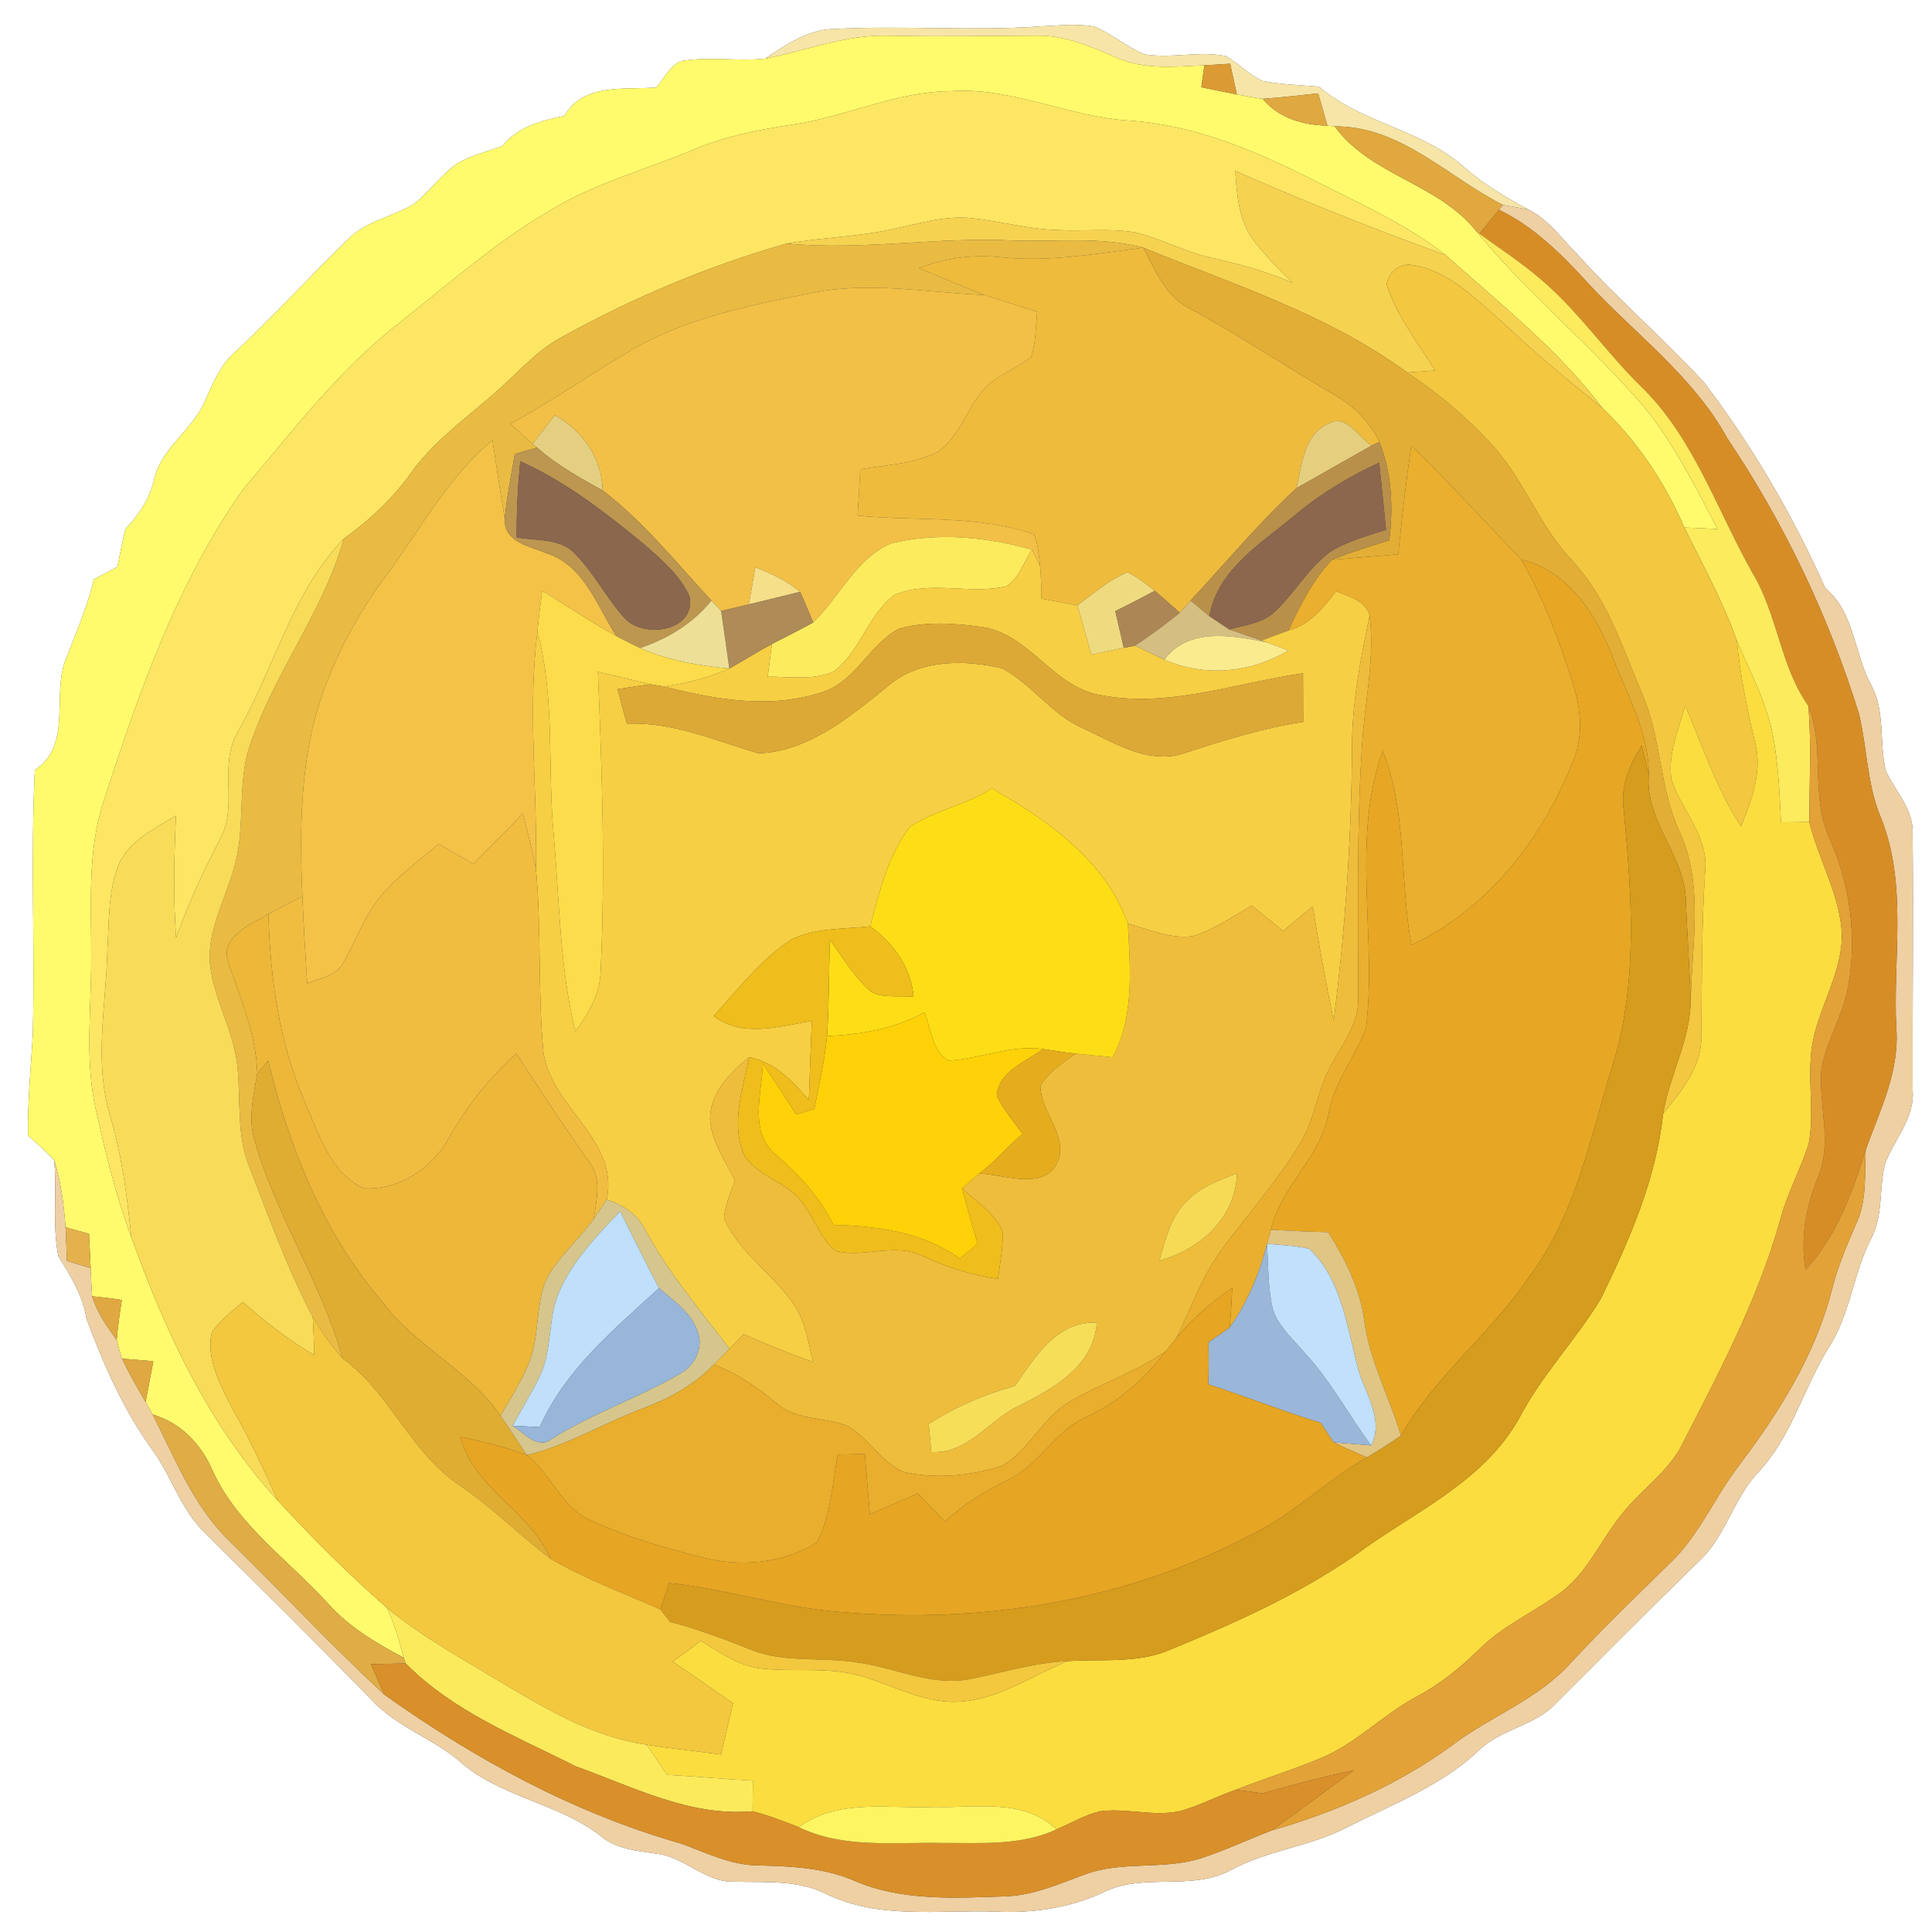 <?xml version="1.0" encoding="UTF-8" ?>
<!DOCTYPE svg PUBLIC "-//W3C//DTD SVG 1.1//EN" "http://www.w3.org/Graphics/SVG/1.1/DTD/svg11.dtd">
<svg width="250pt" height="250pt" viewBox="0 0 250 250" version="1.1" xmlns="http://www.w3.org/2000/svg">
<rect x="0" y="0" width="250" height="250" fill="#333333" stroke="none"/>
<g id="#ffffffff">
<path fill="#ffffff" opacity="1.00" d=" M 0.00 0.00 L 250.00 0.00 L 250.00 250.00 L 0.00 250.00 L 0.00 0.00 M 134.70 3.41 C 125.79 4.05 116.85 3.27 107.94 3.75 C 104.54 3.79 101.70 5.80 98.97 7.60 C 95.37 7.96 91.72 7.28 88.14 7.91 C 86.64 8.53 85.94 10.16 84.93 11.32 C 80.73 11.66 75.50 10.70 73.02 15.01 C 70.03 15.58 67.00 16.44 65.00 18.90 C 63.03 19.62 60.94 20.10 59.13 21.18 C 57.05 22.66 55.57 24.82 53.57 26.39 C 50.79 28.08 47.33 28.58 45.00 31.01 C 40.10 35.76 35.49 40.82 30.50 45.49 C 28.60 47.13 27.60 49.44 26.62 51.68 C 25.05 55.60 20.84 57.86 19.93 62.13 C 19.33 64.56 17.98 66.67 16.22 68.44 C 15.85 70.07 15.52 71.71 15.19 73.35 C 14.18 73.89 13.17 74.43 12.15 74.97 C 11.32 78.51 9.85 81.83 8.55 85.21 C 6.62 89.95 9.47 96.32 4.51 99.65 C 3.95 111.09 4.54 122.55 4.24 134.00 C 3.99 138.31 3.56 142.61 3.62 146.93 C 4.78 147.97 5.98 148.98 7.02 150.15 C 7.38 154.27 6.75 158.48 7.55 162.54 C 9.11 165.06 10.71 167.59 11.17 170.59 C 13.44 176.67 16.10 182.72 19.98 187.98 C 22.32 191.38 23.53 195.52 26.59 198.42 C 33.78 205.55 40.99 212.67 48.06 219.93 C 51.19 223.34 55.70 224.82 59.24 227.70 C 64.46 232.52 72.01 233.21 77.61 237.48 C 79.66 239.28 82.40 239.48 84.97 239.87 C 88.62 240.27 91.28 243.64 95.06 243.49 C 99.04 243.60 103.21 243.22 106.89 245.07 C 113.78 248.43 121.61 247.09 129.00 247.37 C 133.74 247.58 138.50 246.87 142.81 244.84 C 147.97 242.30 154.08 244.72 159.17 242.04 C 163.96 239.40 169.57 238.96 174.39 236.41 C 180.25 233.44 186.58 231.05 191.41 226.45 C 194.27 223.70 198.62 223.33 201.35 220.40 C 207.54 214.24 213.66 208.02 219.93 201.94 C 223.31 198.74 224.31 193.93 227.47 190.55 C 231.78 186.01 233.33 179.76 236.54 174.52 C 239.41 170.18 239.77 164.83 242.13 160.26 C 243.69 157.28 243.14 153.83 243.90 150.66 C 245.07 147.44 247.80 144.70 247.50 141.05 C 247.46 130.03 247.61 119.00 247.49 107.98 C 247.69 104.80 245.28 102.47 244.03 99.78 C 243.13 96.14 243.99 92.14 242.16 88.71 C 239.89 84.60 240.01 79.27 236.19 76.10 C 231.99 66.69 226.77 57.74 220.54 49.54 C 215.27 43.79 209.31 38.71 204.09 32.90 C 202.09 30.91 200.39 28.42 197.82 27.14 C 194.85 25.55 191.94 23.83 189.41 21.59 C 183.98 16.75 176.19 15.95 170.68 11.22 C 168.24 11.00 165.78 10.96 163.38 10.48 C 161.62 9.70 160.30 8.23 158.65 7.27 C 155.17 6.54 151.58 7.62 148.09 7.03 C 145.82 6.10 143.95 4.44 141.70 3.47 C 139.40 2.99 137.03 3.32 134.70 3.41 Z" />
</g>
<g id="#f6e5a7ff">
<path fill="#f6e5a7" opacity="1.00" d=" M 134.70 3.41 C 137.03 3.32 139.40 2.99 141.70 3.47 C 143.95 4.44 145.82 6.10 148.09 7.03 C 151.58 7.62 155.17 6.54 158.65 7.27 C 160.30 8.23 161.62 9.70 163.38 10.48 C 165.78 10.96 168.24 11.00 170.68 11.22 C 176.19 15.95 183.98 16.75 189.41 21.59 C 191.94 23.83 194.85 25.55 197.82 27.14 C 196.71 26.92 195.61 26.72 194.50 26.53 C 187.36 22.93 181.25 16.30 172.70 16.35 L 171.77 16.26 C 171.37 14.86 170.97 13.47 170.57 12.08 C 168.17 12.34 165.78 12.62 163.38 12.79 C 162.26 12.64 161.15 12.44 160.05 12.22 C 159.76 10.90 159.47 9.58 159.18 8.25 C 158.07 8.32 156.95 8.38 155.85 8.45 C 152.03 8.63 148.00 9.06 144.41 7.43 C 141.10 6.02 137.71 4.51 134.03 4.62 C 127.68 4.64 121.34 4.76 115.00 4.63 C 109.47 4.42 104.31 6.59 98.97 7.60 C 101.70 5.80 104.54 3.79 107.94 3.75 C 116.85 3.27 125.79 4.05 134.70 3.41 Z" />
</g>
<g id="#fffb6cff">
<path fill="#fffb6c" opacity="1.00" d=" M 98.97 7.60 C 104.31 6.59 109.47 4.42 115.00 4.63 C 121.34 4.76 127.68 4.64 134.03 4.62 C 137.71 4.51 141.10 6.02 144.41 7.43 C 148.00 9.06 152.03 8.63 155.85 8.45 C 155.71 9.40 155.58 10.34 155.45 11.29 C 156.98 11.60 158.51 11.92 160.05 12.22 C 161.15 12.44 162.26 12.64 163.38 12.79 C 165.48 15.30 168.60 16.19 171.77 16.26 L 172.70 16.35 C 177.35 22.70 185.99 23.72 190.91 29.77 C 197.81 38.26 206.50 45.08 213.45 53.53 C 216.95 58.14 219.58 63.32 222.24 68.45 C 220.81 68.38 219.38 68.32 217.96 68.26 C 215.44 62.45 211.91 57.14 207.33 52.77 C 201.60 45.21 194.09 39.29 187.07 33.01 C 181.79 28.87 175.60 26.18 169.67 23.15 C 162.24 19.43 154.41 16.12 146.02 15.60 C 138.20 15.09 130.91 11.24 122.98 11.80 C 115.88 11.85 109.40 15.14 102.46 16.14 C 98.12 16.79 93.77 17.65 89.71 19.38 C 83.95 21.78 77.88 23.46 72.41 26.52 C 64.89 30.68 58.45 36.42 51.74 41.72 C 43.86 47.81 37.83 55.83 31.42 63.36 C 22.92 75.43 17.99 89.55 13.47 103.49 C 11.25 110.10 11.84 117.14 11.80 123.99 C 11.83 130.55 10.94 137.20 12.42 143.67 C 13.66 149.20 14.99 154.73 16.98 160.04 C 21.36 172.34 27.04 184.45 35.93 194.16 C 40.40 199.02 45.09 203.69 50.05 208.04 C 51.04 210.10 51.67 212.31 52.25 214.51 C 48.69 212.64 45.18 210.55 42.47 207.53 C 37.39 201.90 30.78 197.43 27.53 190.35 C 26.06 186.91 23.43 184.10 19.75 183.04 C 19.52 182.64 19.07 181.83 18.84 181.43 C 19.17 179.66 19.50 177.90 19.84 176.14 C 18.49 176.03 17.14 175.92 15.79 175.81 C 15.53 175.01 15.30 174.21 15.10 173.40 C 15.25 171.66 15.49 169.93 15.77 168.22 C 14.49 168.01 13.21 167.86 11.92 167.74 C 11.84 166.52 11.77 165.31 11.73 164.10 C 11.67 162.62 11.60 161.14 11.52 159.66 C 10.51 159.37 9.50 159.08 8.48 158.80 C 8.27 155.88 7.89 152.95 7.02 150.15 C 5.98 148.98 4.78 147.97 3.62 146.93 C 3.56 142.61 3.99 138.31 4.24 134.00 C 4.54 122.55 3.95 111.09 4.51 99.65 C 9.47 96.32 6.62 89.95 8.55 85.21 C 9.85 81.83 11.32 78.51 12.15 74.97 C 13.17 74.43 14.18 73.89 15.19 73.35 C 15.52 71.71 15.85 70.07 16.22 68.44 C 17.98 66.67 19.33 64.56 19.93 62.13 C 20.84 57.86 25.05 55.60 26.62 51.68 C 27.60 49.44 28.60 47.13 30.50 45.49 C 35.49 40.82 40.10 35.76 45.00 31.01 C 47.33 28.58 50.79 28.08 53.57 26.39 C 55.57 24.82 57.05 22.66 59.13 21.18 C 60.94 20.10 63.03 19.62 65.00 18.90 C 67.00 16.44 70.03 15.58 73.02 15.01 C 75.50 10.70 80.73 11.66 84.93 11.32 C 85.94 10.16 86.64 8.53 88.14 7.91 C 91.72 7.28 95.37 7.96 98.97 7.60 Z" />
</g>
<g id="#db9a33ff">
<path fill="#db9a33" opacity="1.00" d=" M 155.85 8.45 C 156.95 8.38 158.07 8.32 159.18 8.25 C 159.47 9.58 159.76 10.90 160.05 12.22 C 158.51 11.92 156.98 11.60 155.45 11.29 C 155.58 10.34 155.71 9.40 155.85 8.45 Z" />
</g>
<g id="#fde663ff">
<path fill="#fde663" opacity="1.00" d=" M 102.46 16.14 C 109.40 15.14 115.88 11.85 122.98 11.80 C 130.91 11.24 138.20 15.09 146.02 15.60 C 154.41 16.12 162.24 19.43 169.67 23.15 C 175.60 26.18 181.79 28.87 187.07 33.01 C 177.89 29.67 168.79 26.07 159.85 22.12 C 160.03 25.14 160.29 28.37 162.09 30.93 C 163.65 32.96 165.41 34.83 167.26 36.60 C 163.88 35.11 160.32 34.16 156.74 33.35 C 153.36 32.61 150.29 30.91 146.94 30.08 C 143.64 29.51 140.27 29.95 136.94 29.77 C 133.17 29.69 129.53 28.64 125.80 28.24 C 122.14 27.83 118.61 29.05 115.07 29.74 C 110.70 30.68 106.20 30.74 101.80 31.52 C 91.38 34.49 81.33 38.75 71.89 44.08 C 69.70 45.43 67.88 47.27 66.02 49.02 C 61.81 53.13 56.68 56.32 53.21 61.16 C 50.84 64.52 47.81 67.31 44.49 69.71 C 37.77 76.64 35.49 86.52 30.75 94.74 C 28.24 99.00 30.87 104.28 28.48 108.57 C 26.32 112.71 24.35 116.94 22.79 121.35 C 22.40 116.08 22.53 110.81 22.77 105.54 C 19.94 107.28 16.50 108.86 15.24 112.19 C 13.97 115.65 14.12 119.40 13.89 123.03 C 13.74 130.02 12.17 137.17 14.16 144.05 C 15.72 149.26 16.45 154.64 16.98 160.04 C 14.99 154.73 13.66 149.20 12.42 143.67 C 10.94 137.20 11.83 130.55 11.80 123.99 C 11.84 117.14 11.25 110.10 13.47 103.49 C 17.99 89.55 22.92 75.43 31.42 63.36 C 37.83 55.83 43.86 47.81 51.74 41.72 C 58.45 36.42 64.89 30.68 72.41 26.52 C 77.88 23.46 83.95 21.78 89.71 19.38 C 93.77 17.65 98.12 16.79 102.46 16.14 Z" />
</g>
<g id="#dfa841ff">
<path fill="#dfa841" opacity="1.00" d=" M 163.38 12.79 C 165.78 12.62 168.17 12.34 170.57 12.08 C 170.97 13.47 171.37 14.86 171.77 16.26 C 168.60 16.19 165.48 15.30 163.38 12.79 Z" />
</g>
<g id="#e0a83fff">
<path fill="#e0a83f" opacity="1.00" d=" M 172.70 16.35 C 181.25 16.30 187.36 22.93 194.50 26.53 L 193.96 27.14 C 193.11 28.16 192.27 29.20 191.45 30.25 L 190.91 29.77 C 185.99 23.72 177.35 22.70 172.70 16.35 Z" />
</g>
<g id="#f6d251ff">
<path fill="#f6d251" opacity="1.00" d=" M 159.85 22.12 C 168.79 26.07 177.89 29.67 187.07 33.01 C 194.09 39.29 201.60 45.21 207.33 52.77 C 202.87 49.21 198.50 45.55 194.35 41.63 C 190.92 38.68 187.49 35.02 182.81 34.31 C 181.19 33.96 179.60 35.24 179.44 36.85 C 180.75 40.93 183.48 44.34 185.70 47.95 C 184.49 48.03 183.29 48.11 182.09 48.20 C 171.83 40.68 159.59 36.81 147.94 32.05 C 142.41 30.57 136.64 31.33 130.99 31.12 C 121.24 30.63 111.54 32.45 101.80 31.52 C 106.20 30.74 110.70 30.68 115.07 29.74 C 118.61 29.05 122.14 27.83 125.80 28.24 C 129.53 28.64 133.17 29.69 136.94 29.77 C 140.27 29.95 143.64 29.51 146.94 30.08 C 150.29 30.91 153.36 32.61 156.74 33.35 C 160.32 34.16 163.88 35.11 167.26 36.60 C 165.41 34.83 163.65 32.96 162.09 30.93 C 160.29 28.37 160.03 25.14 159.85 22.12 Z" />
</g>
<g id="#efd0a3ff">
<path fill="#efd0a3" opacity="1.00" d=" M 194.50 26.53 C 195.61 26.72 196.71 26.92 197.82 27.14 C 200.39 28.42 202.09 30.91 204.09 32.90 C 209.31 38.71 215.27 43.79 220.54 49.54 C 226.77 57.74 231.99 66.69 236.19 76.10 C 240.01 79.27 239.89 84.60 242.16 88.71 C 243.99 92.14 243.13 96.14 244.03 99.78 C 245.28 102.47 247.69 104.80 247.49 107.98 C 247.61 119.00 247.46 130.03 247.50 141.05 C 247.80 144.70 245.07 147.44 243.90 150.66 C 243.14 153.83 243.69 157.28 242.13 160.26 C 239.77 164.83 239.41 170.18 236.54 174.52 C 233.33 179.76 231.78 186.01 227.47 190.55 C 224.31 193.93 223.31 198.74 219.93 201.94 C 213.66 208.02 207.54 214.24 201.35 220.40 C 198.62 223.33 194.27 223.70 191.41 226.45 C 186.58 231.05 180.25 233.44 174.39 236.41 C 169.57 238.96 163.96 239.40 159.17 242.04 C 154.08 244.72 147.97 242.30 142.81 244.84 C 138.50 246.87 133.74 247.58 129.00 247.37 C 121.61 247.09 113.78 248.43 106.89 245.07 C 103.21 243.22 99.04 243.60 95.06 243.49 C 91.28 243.64 88.62 240.27 84.97 239.87 C 82.40 239.48 79.66 239.28 77.61 237.48 C 72.01 233.21 64.46 232.52 59.24 227.70 C 55.70 224.82 51.19 223.34 48.06 219.93 C 40.99 212.67 33.78 205.55 26.59 198.42 C 23.53 195.52 22.32 191.38 19.98 187.98 C 16.10 182.72 13.44 176.67 11.17 170.59 C 10.71 167.59 9.11 165.06 7.55 162.54 C 6.75 158.48 7.38 154.27 7.02 150.15 C 7.89 152.95 8.27 155.88 8.48 158.80 C 8.57 160.25 8.61 161.70 8.66 163.16 C 9.68 163.47 10.70 163.78 11.73 164.10 C 11.77 165.31 11.84 166.52 11.92 167.74 C 12.55 169.83 13.83 171.64 15.10 173.40 C 15.30 174.21 15.53 175.01 15.79 175.81 C 16.70 177.74 17.77 179.59 18.84 181.43 C 19.07 181.83 19.52 182.64 19.75 183.04 C 22.67 188.69 24.98 194.85 29.65 199.36 C 36.38 205.96 42.82 212.88 49.74 219.29 C 61.39 227.58 74.19 234.58 88.01 238.52 C 91.26 239.66 94.42 241.32 97.95 241.38 C 102.25 241.49 106.65 241.64 110.65 243.41 C 116.78 246.02 123.57 245.60 130.07 245.39 C 133.66 245.28 136.96 243.81 140.27 242.59 C 145.15 240.72 150.55 242.03 155.49 240.43 C 158.58 239.42 161.52 238.02 164.55 236.86 C 172.85 234.48 180.87 230.97 187.87 225.87 C 192.84 222.09 198.97 219.94 203.22 215.21 C 207.40 210.73 211.78 206.46 216.18 202.19 C 219.84 198.66 221.82 193.88 224.85 189.86 C 230.11 182.93 234.90 175.38 237.05 166.87 C 237.80 163.88 239.02 161.05 240.24 158.24 C 241.60 155.28 241.26 151.96 241.42 148.80 C 243.26 143.68 245.82 138.63 245.38 133.01 C 244.92 123.92 246.89 114.37 243.34 105.69 C 241.58 101.45 241.61 96.79 240.55 92.38 C 236.63 79.74 230.88 67.68 223.50 56.70 C 219.09 48.65 211.53 43.20 205.43 36.58 C 202.07 32.91 198.49 29.33 193.96 27.14 L 194.50 26.53 Z" />
</g>
<g id="#d78d26ff">
<path fill="#d78d26" opacity="1.00" d=" M 191.45 30.25 C 192.27 29.20 193.11 28.16 193.96 27.14 C 198.49 29.33 202.07 32.91 205.43 36.58 C 211.53 43.20 219.09 48.65 223.50 56.70 C 230.88 67.68 236.63 79.74 240.55 92.38 C 241.61 96.79 241.58 101.45 243.34 105.69 C 246.89 114.37 244.92 123.92 245.38 133.01 C 245.82 138.63 243.26 143.68 241.42 148.80 C 239.69 154.36 237.67 159.98 233.63 164.32 C 232.94 160.21 233.69 156.11 235.26 152.29 C 237.16 147.74 235.25 142.87 235.71 138.16 C 236.39 134.63 238.39 131.52 239.09 127.99 C 240.35 121.41 239.45 114.53 236.71 108.43 C 234.23 103.03 236.21 96.81 234.00 91.35 C 230.34 86.15 230.02 79.51 226.75 74.10 C 222.12 65.90 219.12 56.48 212.17 49.83 C 207.64 45.35 204.03 39.99 199.10 35.90 C 196.67 33.85 194.02 32.11 191.45 30.25 Z" />
</g>
<g id="#fbeb5dff">
<path fill="#fbeb5d" opacity="1.00" d=" M 190.91 29.77 L 191.45 30.25 C 194.02 32.11 196.67 33.85 199.10 35.90 C 204.03 39.99 207.64 45.35 212.17 49.83 C 219.12 56.48 222.12 65.90 226.75 74.10 C 230.02 79.51 230.34 86.15 234.00 91.35 C 234.43 96.35 234.11 101.36 234.13 106.36 C 232.90 106.37 231.68 106.39 230.46 106.41 C 230.27 102.68 230.12 98.92 229.43 95.24 C 228.60 90.89 226.47 86.97 224.76 82.93 C 222.96 77.83 220.33 73.09 217.96 68.26 C 219.38 68.32 220.81 68.38 222.24 68.45 C 219.58 63.32 216.95 58.14 213.45 53.53 C 206.50 45.08 197.81 38.26 190.91 29.77 Z" />
</g>
<g id="#e9bb43ff">
<path fill="#e9bb43" opacity="1.00" d=" M 71.89 44.08 C 81.33 38.75 91.38 34.49 101.80 31.52 C 111.54 32.45 121.24 30.63 130.99 31.12 C 136.64 31.33 142.41 30.57 147.94 32.05 C 141.91 32.83 135.85 33.91 129.75 33.32 C 126.08 32.89 122.37 33.34 118.93 34.70 C 121.74 35.87 124.54 37.07 127.38 38.17 C 119.92 37.86 112.38 36.37 104.97 37.93 C 96.89 39.53 88.61 41.19 81.44 45.45 C 76.27 48.52 71.32 51.97 66.03 54.86 C 66.99 55.72 67.95 56.58 68.92 57.43 L 69.49 57.92 C 68.53 58.19 67.57 58.47 66.62 58.75 C 66.14 61.54 65.58 64.31 65.32 67.13 C 64.75 63.75 64.24 60.36 63.73 56.97 C 57.81 61.84 54.29 68.74 49.76 74.77 C 45.63 80.38 42.39 86.70 40.62 93.45 C 38.82 100.81 38.80 108.47 39.13 115.99 C 37.67 116.76 36.19 117.50 34.74 118.27 C 32.42 119.63 28.32 121.24 29.58 124.65 C 31.15 129.30 33.15 133.88 33.30 138.88 C 32.85 141.49 32.20 144.18 32.75 146.83 C 35.40 156.95 41.54 165.72 44.34 175.79 C 42.87 174.14 41.60 172.31 40.47 170.42 C 37.17 164.15 34.78 157.47 32.22 150.87 C 30.58 146.77 31.18 142.28 30.72 137.98 C 30.25 133.12 27.33 128.85 27.12 123.94 C 27.12 119.89 29.16 116.26 30.24 112.44 C 31.74 107.63 30.79 102.47 31.98 97.61 C 34.90 87.76 41.70 79.61 44.49 69.71 C 47.81 67.31 50.84 64.52 53.21 61.16 C 56.68 56.32 61.81 53.13 66.02 49.02 C 67.88 47.27 69.70 45.43 71.89 44.08 Z" />
</g>
<g id="#efbb3dff">
<path fill="#efbb3d" opacity="1.00" d=" M 129.75 33.32 C 135.85 33.91 141.91 32.83 147.94 32.05 C 149.49 34.98 150.83 38.40 154.00 39.95 C 160.41 43.40 166.45 47.49 172.75 51.14 C 175.22 52.53 177.25 54.63 178.49 57.19 L 177.51 57.65 C 175.74 56.61 174.21 53.42 171.85 54.84 C 168.67 56.31 168.44 60.20 167.76 63.17 C 162.86 67.69 158.60 72.84 154.06 77.71 C 153.71 78.11 153.02 78.90 152.67 79.30 C 151.60 78.33 150.52 77.38 149.42 76.45 C 148.31 75.56 147.17 74.67 145.88 74.05 C 143.49 75.07 141.50 76.79 139.43 78.33 C 137.88 78.05 136.32 77.76 134.77 77.47 C 134.73 76.07 134.72 74.67 134.59 73.27 C 134.44 71.88 134.32 70.46 133.82 69.15 C 126.51 66.59 118.57 67.47 110.97 66.72 C 111.10 64.73 111.22 62.73 111.32 60.73 C 114.73 60.16 118.35 60.03 121.47 58.41 C 124.40 56.24 125.25 52.36 127.79 49.84 C 129.54 48.41 131.67 47.56 133.45 46.17 C 134.04 44.29 134.02 42.29 134.21 40.35 C 131.93 39.63 129.66 38.88 127.38 38.17 C 124.54 37.07 121.74 35.87 118.93 34.70 C 122.37 33.34 126.08 32.89 129.75 33.32 Z" />
</g>
<g id="#e2ae35ff">
<path fill="#e2ae35" opacity="1.00" d=" M 147.94 32.05 C 159.59 36.81 171.83 40.68 182.09 48.20 C 185.97 50.81 189.61 53.80 192.78 57.25 C 197.12 61.79 199.10 68.00 203.45 72.55 C 207.99 77.42 209.99 83.88 212.53 89.88 C 214.98 95.54 214.72 101.96 217.31 107.58 C 220.49 114.41 218.94 122.10 218.78 129.34 C 218.59 125.20 218.37 121.06 218.15 116.92 C 218.25 110.86 212.81 106.40 213.35 100.22 C 213.37 94.76 210.55 89.95 208.67 85.00 C 206.55 79.50 202.94 73.90 196.86 72.40 C 192.10 67.49 187.51 62.42 182.62 57.65 C 181.94 62.32 181.40 67.02 180.93 71.72 C 178.08 71.97 175.22 72.21 172.37 72.44 C 174.78 71.45 177.27 70.68 179.76 69.93 C 180.31 65.65 180.09 61.23 178.49 57.19 C 177.25 54.63 175.22 52.53 172.75 51.14 C 166.45 47.49 160.41 43.40 154.00 39.95 C 150.83 38.40 149.49 34.98 147.94 32.05 Z" />
</g>
<g id="#f3c73fff">
<path fill="#f3c73f" opacity="1.00" d=" M 179.44 36.85 C 179.60 35.24 181.19 33.96 182.81 34.31 C 187.49 35.02 190.92 38.68 194.35 41.63 C 198.50 45.55 202.87 49.21 207.33 52.77 C 211.91 57.14 215.44 62.45 217.96 68.26 C 220.33 73.09 222.96 77.83 224.76 82.93 C 225.17 87.39 226.08 91.78 227.12 96.14 C 228.08 99.85 226.65 103.54 225.29 106.95 C 222.12 102.10 220.32 96.58 218.06 91.30 C 217.23 94.40 215.77 97.58 216.29 100.86 C 217.58 104.86 221.09 108.19 220.65 112.67 C 220.17 119.80 220.24 126.94 220.14 134.09 C 220.25 138.09 217.54 141.21 215.20 144.14 C 216.03 139.11 218.76 134.52 218.78 129.34 C 218.94 122.10 220.49 114.41 217.31 107.58 C 214.72 101.96 214.98 95.54 212.53 89.88 C 209.99 83.88 207.99 77.42 203.45 72.55 C 199.10 68.00 197.12 61.79 192.78 57.25 C 189.61 53.80 185.97 50.81 182.09 48.20 C 183.29 48.11 184.49 48.03 185.70 47.95 C 183.48 44.34 180.75 40.93 179.44 36.85 Z" />
</g>
<g id="#f2c046ff">
<path fill="#f2c046" opacity="1.00" d=" M 104.97 37.93 C 112.38 36.37 119.92 37.86 127.38 38.17 C 129.66 38.88 131.93 39.63 134.21 40.35 C 134.02 42.29 134.04 44.29 133.45 46.17 C 131.67 47.56 129.54 48.41 127.79 49.84 C 125.25 52.36 124.40 56.24 121.47 58.41 C 118.35 60.03 114.73 60.16 111.32 60.73 C 111.22 62.73 111.10 64.73 110.97 66.72 C 118.57 67.47 126.51 66.59 133.82 69.15 C 134.32 70.46 134.44 71.88 134.59 73.27 C 134.33 72.73 133.81 71.66 133.55 71.13 C 127.66 69.47 121.28 68.85 115.29 70.32 C 110.74 72.28 108.66 77.24 105.22 80.55 C 104.67 79.22 104.13 77.89 103.53 76.58 C 101.83 75.14 99.79 74.23 97.74 73.42 C 97.46 75.01 97.18 76.61 96.90 78.21 C 95.70 78.49 94.51 78.77 93.31 79.06 C 92.89 78.61 92.48 78.16 92.06 77.72 C 87.52 72.83 83.32 67.54 77.99 63.47 C 77.85 59.21 75.42 55.77 71.80 53.72 C 70.84 54.95 69.88 56.19 68.92 57.43 C 67.95 56.58 66.99 55.72 66.03 54.86 C 71.32 51.97 76.27 48.52 81.44 45.45 C 88.61 41.19 96.89 39.53 104.97 37.93 Z" />
</g>
<g id="#e4cf81ff">
<path fill="#e4cf81" opacity="1.00" d=" M 71.80 53.72 C 75.42 55.77 77.85 59.21 77.99 63.47 C 75.02 61.83 72.04 60.17 69.49 57.92 L 68.92 57.43 C 69.88 56.19 70.84 54.95 71.80 53.72 Z" />
</g>
<g id="#e5ce7dff">
<path fill="#e5ce7d" opacity="1.00" d=" M 171.85 54.84 C 174.21 53.42 175.74 56.61 177.51 57.65 C 174.26 59.50 171.00 61.31 167.76 63.17 C 168.44 60.20 168.67 56.31 171.85 54.84 Z" />
</g>
<g id="#f3c247ff">
<path fill="#f3c247" opacity="1.00" d=" M 49.76 74.77 C 54.29 68.74 57.81 61.84 63.73 56.97 C 64.24 60.36 64.75 63.75 65.32 67.13 C 65.22 70.19 68.48 70.63 70.66 71.57 C 75.57 73.07 77.24 78.43 79.78 82.33 C 76.48 80.52 73.38 78.39 70.16 76.45 C 69.93 78.21 69.70 79.98 69.54 81.75 C 68.26 91.93 69.56 102.17 69.35 112.39 C 68.88 109.99 68.25 107.62 67.66 105.25 C 65.60 107.51 63.34 109.58 61.26 111.82 C 59.77 110.94 58.27 110.07 56.77 109.21 C 54.14 111.42 51.33 113.47 49.14 116.14 C 47.06 118.67 46.06 121.86 44.38 124.64 C 43.48 126.35 41.34 126.55 39.75 127.28 C 39.52 123.52 39.28 119.76 39.13 115.99 C 38.80 108.47 38.82 100.81 40.62 93.45 C 42.39 86.70 45.63 80.38 49.76 74.77 Z" />
</g>
<g id="#bd9650ff">
<path fill="#bd9650" opacity="1.00" d=" M 66.62 58.75 C 67.57 58.47 68.53 58.19 69.49 57.92 C 72.04 60.17 75.02 61.83 77.99 63.47 C 83.32 67.54 87.52 72.83 92.06 77.72 C 89.67 80.68 86.39 82.66 82.82 83.86 C 81.79 83.37 80.78 82.86 79.78 82.33 C 77.24 78.43 75.57 73.07 70.66 71.57 C 68.48 70.63 65.22 70.19 65.32 67.13 C 65.58 64.31 66.14 61.54 66.62 58.75 M 67.33 59.69 C 67.00 62.96 66.83 66.25 66.86 69.54 C 69.39 70.02 72.51 69.58 74.41 71.67 C 76.94 74.20 78.51 77.49 80.93 80.10 C 83.46 82.67 90.11 81.65 89.21 77.13 C 87.97 74.43 85.63 72.45 83.45 70.52 C 78.45 66.41 73.28 62.36 67.33 59.69 Z" />
</g>
<g id="#b9904aff">
<path fill="#b9904a" opacity="1.00" d=" M 177.51 57.65 L 178.49 57.19 C 180.09 61.23 180.31 65.65 179.76 69.93 C 177.27 70.68 174.78 71.45 172.37 72.44 C 169.90 75.08 168.22 78.32 166.74 81.59 C 165.57 82.03 164.40 82.46 163.23 82.88 C 161.84 82.40 160.44 81.94 159.05 81.45 C 160.91 80.92 162.98 80.71 164.56 79.50 C 167.39 77.06 169.16 73.56 172.21 71.35 C 174.41 70.01 176.92 69.34 179.35 68.56 C 179.07 65.66 178.77 62.77 178.46 59.87 C 174.58 61.66 170.89 63.87 167.62 66.62 C 163.22 70.31 157.61 73.60 156.49 79.74 C 155.67 79.07 154.86 78.40 154.06 77.71 C 158.60 72.84 162.86 67.69 167.76 63.17 C 171.00 61.31 174.26 59.50 177.51 57.65 Z" />
</g>
<g id="#eaaf2eff">
<path fill="#eaaf2e" opacity="1.00" d=" M 180.93 71.72 C 181.40 67.02 181.94 62.32 182.62 57.65 C 187.51 62.42 192.10 67.49 196.86 72.40 C 199.74 77.45 201.80 82.94 203.53 88.48 C 204.58 91.73 204.93 95.33 203.52 98.54 C 199.64 108.49 192.47 117.71 182.64 122.28 C 181.09 113.95 182.11 105.18 178.93 97.17 C 174.78 108.66 178.21 121.09 176.77 132.94 C 175.44 136.72 172.71 139.91 171.95 143.93 C 170.96 149.73 165.75 153.48 164.46 159.14 C 164.34 159.59 164.08 160.50 163.95 160.95 C 162.98 164.80 161.43 168.51 159.13 171.76 C 159.27 170.06 159.38 168.36 159.45 166.66 C 156.74 168.49 154.25 170.65 152.19 173.19 C 154.09 169.43 155.42 165.35 157.93 161.92 C 161.30 157.28 165.19 153.00 168.17 148.08 C 170.20 144.79 170.49 140.77 172.45 137.44 C 173.92 134.83 175.90 132.25 175.74 129.07 C 175.77 118.04 175.52 106.99 176.28 95.97 C 176.65 90.55 177.91 85.13 177.23 79.69 C 176.75 77.74 174.51 77.19 172.89 76.50 C 171.26 78.64 169.47 80.87 166.74 81.59 C 168.22 78.32 169.90 75.08 172.37 72.44 C 175.22 72.21 178.08 71.97 180.93 71.72 Z" />
</g>
<g id="#8b674eff">
<path fill="#8b674e" opacity="1.00" d=" M 67.33 59.69 C 73.28 62.36 78.45 66.41 83.45 70.52 C 85.63 72.45 87.97 74.43 89.21 77.13 C 90.11 81.65 83.46 82.67 80.93 80.10 C 78.51 77.49 76.94 74.20 74.41 71.67 C 72.51 69.58 69.39 70.02 66.86 69.54 C 66.83 66.25 67.00 62.96 67.33 59.69 Z" />
</g>
<g id="#8c674eff">
<path fill="#8c674e" opacity="1.00" d=" M 167.62 66.62 C 170.89 63.87 174.58 61.66 178.46 59.87 C 178.77 62.77 179.07 65.66 179.35 68.56 C 176.92 69.34 174.41 70.01 172.21 71.35 C 169.16 73.56 167.39 77.06 164.56 79.50 C 162.98 80.71 160.91 80.92 159.05 81.45 C 158.41 81.02 157.13 80.16 156.49 79.74 C 157.61 73.60 163.22 70.31 167.62 66.62 Z" />
</g>
<g id="#f8db58ff">
<path fill="#f8db58" opacity="1.00" d=" M 30.75 94.74 C 35.49 86.52 37.77 76.64 44.49 69.71 C 41.70 79.61 34.90 87.76 31.98 97.61 C 30.79 102.47 31.74 107.63 30.24 112.44 C 29.16 116.26 27.12 119.89 27.12 123.94 C 27.33 128.85 30.25 133.12 30.72 137.98 C 31.18 142.28 30.58 146.77 32.22 150.87 C 34.78 157.47 37.17 164.15 40.47 170.42 C 40.59 172.06 40.62 173.71 40.66 175.36 C 37.35 173.39 34.29 171.04 31.42 168.48 C 30.01 169.71 28.49 170.85 27.41 172.40 C 26.63 175.81 28.49 179.09 29.95 182.05 C 32.19 185.97 34.10 190.05 35.93 194.16 C 27.04 184.45 21.36 172.34 16.98 160.04 C 16.45 154.64 15.72 149.26 14.16 144.05 C 12.17 137.17 13.74 130.02 13.89 123.03 C 14.12 119.40 13.97 115.65 15.24 112.19 C 16.50 108.86 19.94 107.28 22.77 105.54 C 22.53 110.81 22.40 116.08 22.79 121.35 C 24.35 116.94 26.32 112.71 28.48 108.57 C 30.87 104.28 28.24 99.00 30.75 94.74 Z" />
</g>
<g id="#fdeb5eff">
<path fill="#fdeb5e" opacity="1.00" d=" M 105.22 80.55 C 108.66 77.24 110.74 72.28 115.29 70.32 C 121.28 68.85 127.66 69.47 133.55 71.13 C 132.47 72.69 131.88 74.84 130.21 75.87 C 125.48 76.97 120.35 75.05 115.78 76.97 C 112.29 79.52 111.35 84.32 107.88 86.90 C 105.20 88.07 102.18 87.55 99.34 87.57 C 99.53 86.15 99.71 84.74 99.89 83.33 C 101.66 82.40 103.47 81.53 105.22 80.55 Z" />
</g>
<g id="#f7cf44ff">
<path fill="#f7cf44" opacity="1.00" d=" M 133.55 71.13 C 133.81 71.66 134.33 72.73 134.59 73.27 C 134.72 74.67 134.73 76.07 134.77 77.47 C 136.32 77.76 137.88 78.05 139.43 78.33 C 140.03 80.46 140.62 82.59 141.21 84.72 C 142.61 84.41 144.01 84.10 145.42 83.83 C 145.78 83.76 146.50 83.62 146.86 83.55 C 148.14 84.13 149.38 84.78 150.66 85.35 C 155.86 87.66 161.87 87.08 166.70 84.17 C 166.01 83.91 164.65 83.39 163.96 83.13 L 163.23 82.88 C 164.40 82.46 165.57 82.03 166.74 81.59 C 169.47 80.87 171.26 78.64 172.89 76.50 C 174.51 77.19 176.75 77.74 177.23 79.69 C 176.03 85.37 174.91 91.11 174.95 96.96 C 174.88 108.71 174.04 120.45 172.58 132.11 C 171.56 127.19 170.68 122.24 169.86 117.28 C 168.58 118.35 167.31 119.41 166.04 120.48 C 164.68 119.38 163.32 118.28 161.97 117.18 C 159.50 118.63 157.09 120.28 154.34 121.14 C 151.45 121.54 148.69 120.24 145.95 119.53 C 143.03 111.35 135.59 106.14 128.35 102.03 C 125.06 104.13 121.08 104.85 117.82 106.92 C 114.89 110.63 113.82 115.39 112.59 119.86 C 109.20 120.27 105.58 120.01 102.44 121.55 C 98.44 124.13 95.52 127.99 92.35 131.47 C 96.12 134.33 100.84 132.80 105.05 132.10 C 104.91 135.51 104.79 138.91 104.67 142.32 C 102.56 139.91 100.24 137.41 96.94 136.80 C 94.42 138.86 91.74 141.51 91.89 145.03 C 92.16 147.87 93.87 150.27 95.10 152.76 C 94.56 154.36 93.79 155.94 93.70 157.66 C 95.58 162.02 99.83 164.68 102.51 168.50 C 104.20 170.74 104.57 173.60 105.21 176.26 C 102.17 175.17 99.18 173.95 96.23 172.64 C 95.61 173.27 95.00 173.91 94.39 174.54 C 90.65 169.58 86.59 164.83 83.61 159.35 C 82.63 157.23 80.67 155.92 78.50 155.24 C 80.23 147.44 71.09 143.22 70.30 135.93 C 69.58 128.11 70.08 120.22 69.35 112.39 C 69.56 102.17 68.26 91.93 69.54 81.75 C 71.87 90.39 70.81 99.37 71.66 108.17 C 72.40 116.63 72.42 125.21 74.46 133.50 C 76.16 131.16 77.69 128.54 77.73 125.56 C 78.33 112.69 77.91 99.80 77.37 86.93 C 79.66 87.44 81.93 88.04 84.22 88.55 C 82.78 88.73 81.34 88.95 79.91 89.18 C 80.29 90.67 80.69 92.16 81.13 93.64 C 87.11 93.39 92.56 95.84 98.14 97.48 C 104.64 97.25 109.98 92.72 114.84 88.83 C 118.85 85.30 124.77 85.32 129.68 86.48 C 133.49 88.50 135.99 92.36 139.97 94.16 C 144.15 96.06 148.74 99.13 153.49 97.38 C 158.45 95.75 163.45 94.21 168.63 93.41 C 168.63 91.31 168.62 89.22 168.61 87.13 C 159.97 88.34 151.28 91.65 142.49 89.97 C 136.24 88.97 133.22 81.93 126.93 81.12 C 123.43 80.63 119.76 80.39 116.32 81.36 C 112.55 83.34 110.82 87.99 106.69 89.47 C 99.92 91.83 92.66 90.56 85.91 88.84 C 88.82 88.43 91.69 87.70 94.37 86.51 C 96.23 85.48 98.02 84.33 99.89 83.33 C 99.71 84.74 99.53 86.15 99.34 87.57 C 102.18 87.55 105.20 88.07 107.88 86.90 C 111.35 84.32 112.29 79.52 115.78 76.97 C 120.35 75.05 125.48 76.97 130.21 75.87 C 131.88 74.84 132.47 72.69 133.55 71.13 Z" />
</g>
<g id="#e7a724ff">
<path fill="#e7a724" opacity="1.00" d=" M 196.86 72.40 C 202.94 73.90 206.55 79.50 208.67 85.00 C 210.55 89.95 213.37 94.76 213.35 100.22 C 213.12 99.29 212.67 97.41 212.44 96.48 C 210.84 98.99 209.63 101.85 210.12 104.90 C 211.14 115.79 211.97 127.01 208.74 137.63 C 205.82 146.98 203.98 157.00 198.01 165.03 C 193.05 172.45 185.74 177.96 181.28 185.76 C 179.81 180.82 177.28 176.22 176.56 171.08 C 176.04 166.84 174.12 163.00 171.86 159.44 C 169.39 159.38 166.93 159.27 164.46 159.14 C 165.75 153.48 170.96 149.73 171.95 143.93 C 172.71 139.91 175.44 136.72 176.77 132.94 C 178.21 121.09 174.78 108.66 178.93 97.17 C 182.11 105.18 181.09 113.95 182.64 122.28 C 192.47 117.71 199.64 108.49 203.52 98.54 C 204.93 95.33 204.58 91.73 203.53 88.48 C 201.80 82.94 199.74 77.45 196.86 72.40 Z" />
</g>
<g id="#f5df89ff">
<path fill="#f5df89" opacity="1.00" d=" M 97.74 73.42 C 99.79 74.23 101.83 75.14 103.53 76.58 C 101.32 77.14 99.11 77.68 96.90 78.21 C 97.18 76.61 97.46 75.01 97.74 73.42 Z" />
</g>
<g id="#efdb7fff">
<path fill="#efdb7f" opacity="1.00" d=" M 139.43 78.33 C 141.50 76.79 143.49 75.07 145.88 74.05 C 147.17 74.67 148.31 75.56 149.42 76.45 C 147.74 77.36 146.03 78.23 144.32 79.09 C 144.69 80.67 145.06 82.24 145.42 83.83 C 144.01 84.10 142.61 84.41 141.21 84.72 C 140.62 82.59 140.03 80.46 139.43 78.33 Z" />
</g>
<g id="#fcdc4bff">
<path fill="#fcdc4b" opacity="1.00" d=" M 70.16 76.45 C 73.38 78.39 76.48 80.52 79.78 82.33 C 80.78 82.86 81.79 83.37 82.82 83.86 C 86.47 85.46 90.42 86.16 94.37 86.51 C 91.69 87.70 88.82 88.43 85.91 88.84 C 85.49 88.77 84.64 88.62 84.22 88.55 C 81.93 88.04 79.66 87.44 77.37 86.93 C 77.91 99.80 78.33 112.69 77.73 125.56 C 77.69 128.54 76.16 131.16 74.46 133.50 C 72.42 125.21 72.40 116.63 71.66 108.17 C 70.81 99.37 71.87 90.39 69.54 81.75 C 69.70 79.98 69.93 78.21 70.16 76.45 Z" />
</g>
<g id="#ae8b57ff">
<path fill="#ae8b57" opacity="1.00" d=" M 96.90 78.21 C 99.11 77.68 101.32 77.14 103.53 76.58 C 104.13 77.89 104.67 79.22 105.22 80.55 C 103.47 81.53 101.66 82.40 99.89 83.33 C 98.02 84.33 96.23 85.48 94.37 86.51 C 94.03 84.02 93.67 81.54 93.31 79.06 C 94.51 78.77 95.70 78.49 96.90 78.21 Z" />
</g>
<g id="#ac8755ff">
<path fill="#ac8755" opacity="1.00" d=" M 144.32 79.09 C 146.03 78.23 147.74 77.36 149.42 76.45 C 150.52 77.38 151.60 78.33 152.67 79.30 C 150.79 80.80 148.88 82.26 146.86 83.55 C 146.50 83.62 145.78 83.76 145.42 83.83 C 145.06 82.24 144.69 80.67 144.32 79.09 Z" />
</g>
<g id="#ede096ff">
<path fill="#ede096" opacity="1.00" d=" M 92.06 77.72 C 92.48 78.16 92.89 78.61 93.31 79.06 C 93.67 81.54 94.03 84.02 94.37 86.51 C 90.42 86.16 86.47 85.46 82.82 83.86 C 86.39 82.66 89.67 80.68 92.06 77.72 Z" />
</g>
<g id="#d5be81ff">
<path fill="#d5be81" opacity="1.00" d=" M 152.67 79.30 C 153.02 78.90 153.71 78.11 154.06 77.71 C 154.86 78.40 155.67 79.07 156.49 79.74 C 157.13 80.16 158.41 81.02 159.05 81.45 C 160.44 81.94 161.84 82.40 163.23 82.88 L 163.96 83.13 C 159.48 82.23 153.84 81.12 150.66 85.35 C 149.38 84.78 148.14 84.13 146.86 83.55 C 148.88 82.26 150.79 80.80 152.67 79.30 Z" />
</g>
<g id="#efbd3cff">
<path fill="#efbd3c" opacity="1.00" d=" M 177.23 79.69 C 177.91 85.13 176.65 90.55 176.28 95.97 C 175.52 106.99 175.77 118.04 175.74 129.07 C 175.90 132.25 173.92 134.83 172.45 137.44 C 170.49 140.77 170.20 144.79 168.17 148.08 C 165.19 153.00 161.30 157.28 157.93 161.92 C 155.42 165.35 154.09 169.43 152.19 173.19 C 151.85 173.61 151.18 174.44 150.84 174.86 C 146.95 177.59 142.37 179.03 138.31 181.45 C 134.83 183.53 133.18 187.69 129.66 189.67 C 125.62 190.98 121.14 191.42 116.97 190.48 C 114.03 189.22 112.41 186.11 109.68 184.53 C 106.67 183.33 103.01 183.83 100.46 181.57 C 98.00 179.54 95.38 177.67 92.35 176.59 C 93.04 175.91 93.72 175.23 94.39 174.54 C 95.00 173.91 95.61 173.27 96.23 172.64 C 99.18 173.95 102.17 175.17 105.21 176.26 C 104.57 173.60 104.20 170.74 102.51 168.50 C 99.83 164.68 95.58 162.02 93.70 157.66 C 93.79 155.94 94.56 154.36 95.10 152.76 C 93.87 150.27 92.16 147.87 91.89 145.03 C 91.74 141.51 94.42 138.86 96.94 136.80 C 96.14 140.93 94.48 145.45 96.33 149.53 C 98.30 152.58 102.67 153.11 104.36 156.45 C 105.66 158.24 106.36 160.63 108.25 161.90 C 111.94 162.77 115.92 160.75 119.45 162.55 C 122.53 163.98 125.77 165.02 129.13 165.49 C 129.40 163.44 129.84 161.39 129.72 159.32 C 128.71 156.92 126.34 155.49 124.50 153.78 C 125.23 153.12 125.98 152.47 126.74 151.85 C 130.10 151.98 135.50 154.30 137.03 149.91 C 137.92 146.58 134.67 143.80 134.62 140.52 C 135.63 138.69 137.53 137.59 139.14 136.34 C 140.75 136.50 142.36 136.65 143.97 136.81 C 146.83 131.49 146.24 125.33 145.95 119.53 C 148.69 120.24 151.45 121.54 154.34 121.14 C 157.09 120.28 159.50 118.63 161.97 117.18 C 163.32 118.28 164.68 119.38 166.04 120.48 C 167.31 119.41 168.58 118.35 169.86 117.28 C 170.68 122.24 171.56 127.19 172.58 132.11 C 174.04 120.45 174.88 108.71 174.95 96.96 C 174.91 91.11 176.03 85.37 177.23 79.69 M 153.51 155.49 C 151.45 157.53 150.81 160.45 150.01 163.12 C 155.28 161.71 159.91 157.59 160.07 151.82 C 157.74 152.74 155.25 153.60 153.51 155.49 M 131.33 179.35 C 127.38 180.42 123.62 182.05 120.18 184.26 C 120.29 185.47 120.40 186.68 120.51 187.89 C 125.24 188.18 127.98 183.72 131.89 181.89 C 136.36 179.65 141.54 176.77 141.92 171.15 C 136.71 170.93 133.92 175.63 131.33 179.35 Z" />
</g>
<g id="#dda936ff">
<path fill="#dda936" opacity="1.00" d=" M 106.69 89.47 C 110.82 87.99 112.55 83.34 116.32 81.36 C 119.76 80.39 123.43 80.63 126.93 81.12 C 133.22 81.93 136.24 88.97 142.49 89.97 C 151.28 91.65 159.97 88.34 168.61 87.13 C 168.62 89.22 168.63 91.31 168.63 93.41 C 163.45 94.21 158.45 95.75 153.49 97.38 C 148.74 99.13 144.15 96.06 139.97 94.16 C 135.99 92.36 133.49 88.50 129.68 86.48 C 124.77 85.32 118.85 85.30 114.84 88.83 C 109.98 92.72 104.64 97.25 98.14 97.48 C 92.56 95.84 87.11 93.39 81.13 93.64 C 80.69 92.16 80.29 90.67 79.91 89.18 C 81.34 88.95 82.78 88.73 84.22 88.55 C 84.64 88.62 85.49 88.77 85.91 88.84 C 92.66 90.56 99.92 91.83 106.69 89.47 Z" />
</g>
<g id="#faeb8eff">
<path fill="#faeb8e" opacity="1.00" d=" M 150.66 85.35 C 153.84 81.12 159.48 82.23 163.96 83.13 C 164.65 83.39 166.01 83.91 166.70 84.17 C 161.87 87.08 155.86 87.66 150.66 85.35 Z" />
</g>
<g id="#fbdd3fff">
<path fill="#fbdd3f" opacity="1.00" d=" M 224.76 82.93 C 226.47 86.97 228.60 90.89 229.43 95.24 C 230.12 98.92 230.27 102.68 230.46 106.41 C 231.68 106.39 232.90 106.37 234.13 106.36 C 235.31 111.30 238.15 115.83 238.34 121.00 C 238.34 126.60 234.56 131.35 234.32 136.91 C 234.03 140.58 234.74 144.29 234.06 147.93 C 233.00 151.35 231.21 154.49 230.33 157.97 C 227.38 168.41 222.24 178.00 217.31 187.59 C 215.39 190.80 212.22 192.95 209.92 195.86 C 207.07 199.34 205.32 203.81 201.49 206.41 C 198.14 208.75 194.35 210.50 191.42 213.41 C 188.99 215.80 186.32 217.94 183.31 219.55 C 178.85 221.92 175.33 225.79 170.58 227.64 C 167.07 229.09 163.43 230.21 159.89 231.60 C 157.47 232.45 155.19 233.67 152.71 234.35 C 149.27 235.12 145.76 233.91 142.31 234.39 C 140.33 234.88 138.57 235.93 136.70 236.72 C 132.46 232.65 126.29 233.98 120.99 233.82 C 115.09 234.09 108.49 232.66 103.37 236.44 C 101.41 235.67 99.43 234.90 97.38 234.38 C 97.40 233.06 97.41 231.74 97.43 230.42 C 93.73 230.23 90.03 229.86 86.33 229.67 C 85.45 228.36 84.56 227.05 83.67 225.76 C 86.86 226.29 90.09 226.58 93.30 227.04 C 93.81 224.82 94.34 222.60 94.86 220.39 C 92.23 218.62 89.68 216.75 87.04 215.01 C 88.28 214.16 89.49 213.26 90.66 212.31 C 92.99 213.71 95.30 215.38 98.04 215.84 C 102.47 216.46 107.05 215.60 111.40 216.87 C 115.57 218.07 119.54 220.41 124.01 220.21 C 129.17 219.95 133.49 216.85 138.13 214.95 C 142.60 214.64 147.28 215.31 151.50 213.43 C 159.75 210.04 167.96 206.36 175.32 201.27 C 182.69 195.78 191.78 191.97 196.52 183.63 C 199.42 178.01 203.87 173.46 207.13 168.09 C 210.83 160.51 214.30 152.61 215.20 144.14 C 217.54 141.21 220.25 138.09 220.14 134.09 C 220.24 126.94 220.17 119.80 220.65 112.67 C 221.09 108.19 217.58 104.86 216.29 100.86 C 215.77 97.58 217.23 94.40 218.06 91.30 C 220.32 96.58 222.12 102.10 225.29 106.95 C 226.65 103.54 228.08 99.85 227.12 96.14 C 226.08 91.78 225.17 87.39 224.76 82.93 Z" />
</g>
<g id="#e3a238ff">
<path fill="#e3a238" opacity="1.00" d=" M 234.00 91.35 C 236.21 96.81 234.23 103.03 236.71 108.43 C 239.45 114.53 240.35 121.41 239.09 127.99 C 238.39 131.52 236.39 134.63 235.71 138.16 C 235.25 142.87 237.16 147.74 235.26 152.29 C 233.69 156.11 232.94 160.21 233.63 164.32 C 237.67 159.98 239.69 154.36 241.42 148.80 C 241.26 151.96 241.60 155.28 240.24 158.24 C 239.02 161.05 237.80 163.88 237.05 166.87 C 234.90 175.38 230.11 182.93 224.85 189.86 C 221.82 193.88 219.84 198.66 216.18 202.19 C 211.78 206.46 207.40 210.73 203.22 215.21 C 198.97 219.94 192.84 222.09 187.87 225.87 C 180.87 230.97 172.85 234.48 164.55 236.86 C 168.15 234.32 171.64 231.64 175.21 229.07 C 171.22 229.90 167.28 230.96 163.36 232.06 C 162.20 231.89 161.05 231.74 159.89 231.60 C 163.43 230.21 167.07 229.09 170.58 227.64 C 175.33 225.79 178.85 221.92 183.31 219.55 C 186.32 217.94 188.99 215.80 191.42 213.41 C 194.35 210.50 198.14 208.75 201.49 206.41 C 205.32 203.81 207.07 199.34 209.92 195.86 C 212.22 192.95 215.39 190.80 217.31 187.59 C 222.24 178.00 227.38 168.41 230.33 157.97 C 231.21 154.49 233.00 151.35 234.06 147.93 C 234.74 144.29 234.03 140.58 234.32 136.91 C 234.56 131.35 238.34 126.60 238.34 121.00 C 238.15 115.83 235.31 111.30 234.13 106.36 C 234.11 101.36 234.43 96.35 234.00 91.35 Z" />
</g>
<g id="#d69c1eff">
<path fill="#d69c1e" opacity="1.00" d=" M 210.12 104.90 C 209.63 101.85 210.84 98.99 212.44 96.48 C 212.67 97.41 213.12 99.29 213.35 100.22 C 212.81 106.40 218.25 110.86 218.15 116.92 C 218.37 121.06 218.59 125.20 218.78 129.34 C 218.76 134.52 216.03 139.11 215.20 144.14 C 214.30 152.61 210.83 160.51 207.13 168.09 C 203.87 173.46 199.42 178.01 196.52 183.63 C 191.78 191.97 182.69 195.78 175.32 201.27 C 167.96 206.36 159.75 210.04 151.50 213.43 C 147.28 215.31 142.60 214.64 138.13 214.95 C 133.86 215.14 129.78 216.44 125.62 217.25 C 120.57 218.31 115.80 215.74 110.88 215.12 C 106.35 214.38 101.58 215.23 97.23 213.50 C 93.79 212.11 90.30 210.81 86.71 209.88 C 86.39 209.47 85.76 208.67 85.45 208.26 C 85.73 207.41 86.30 205.70 86.58 204.85 C 94.17 205.62 101.48 208.12 109.11 208.62 C 127.05 210.13 145.62 207.20 161.62 198.73 C 167.21 196.13 171.55 191.61 176.88 188.59 C 178.37 187.67 179.86 186.76 181.28 185.76 C 185.74 177.96 193.05 172.45 198.01 165.03 C 203.98 157.00 205.82 146.98 208.74 137.63 C 211.97 127.01 211.14 115.79 210.12 104.90 Z" />
</g>
<g id="#fdde16ff">
<path fill="#fdde16" opacity="1.00" d=" M 117.82 106.92 C 121.08 104.85 125.06 104.13 128.35 102.03 C 135.59 106.14 143.03 111.35 145.95 119.53 C 146.24 125.33 146.83 131.49 143.97 136.81 C 142.36 136.65 140.75 136.50 139.14 136.34 C 137.74 136.17 136.36 135.94 134.97 135.75 C 130.81 135.15 126.89 137.01 122.81 137.24 C 120.54 136.14 120.55 133.07 119.60 130.99 C 115.76 133.16 111.37 133.86 107.02 134.07 C 107.30 129.93 107.25 125.78 107.39 121.64 C 109.10 123.93 110.54 126.49 112.75 128.35 C 114.40 129.23 116.42 128.78 118.22 128.99 C 117.89 125.15 115.64 122.06 112.59 119.86 C 113.82 115.39 114.89 110.63 117.82 106.92 Z" />
</g>
<g id="#f1bd41ff">
<path fill="#f1bd41" opacity="1.00" d=" M 61.26 111.82 C 63.34 109.58 65.60 107.51 67.66 105.25 C 68.25 107.62 68.88 109.99 69.35 112.39 C 70.08 120.22 69.58 128.11 70.30 135.93 C 71.09 143.22 80.23 147.44 78.50 155.24 C 78.08 155.85 77.25 157.08 76.84 157.70 C 77.17 155.30 77.90 152.52 76.29 150.41 C 72.97 145.82 69.92 141.04 66.80 136.32 C 63.38 139.45 60.43 143.07 58.16 147.13 C 56.05 151.05 51.62 154.08 47.09 153.77 C 42.69 151.80 41.24 146.63 39.43 142.56 C 36.13 134.89 34.95 126.56 34.74 118.27 C 36.19 117.50 37.67 116.76 39.13 115.99 C 39.28 119.76 39.52 123.52 39.75 127.28 C 41.34 126.55 43.48 126.35 44.38 124.64 C 46.06 121.86 47.06 118.67 49.14 116.14 C 51.33 113.47 54.14 111.42 56.77 109.21 C 58.27 110.07 59.77 110.94 61.26 111.82 Z" />
</g>
<g id="#edb739ff">
<path fill="#edb739" opacity="1.00" d=" M 29.58 124.65 C 28.32 121.24 32.42 119.63 34.74 118.27 C 34.95 126.56 36.13 134.89 39.43 142.56 C 41.24 146.63 42.69 151.80 47.09 153.77 C 51.62 154.08 56.05 151.05 58.16 147.13 C 60.43 143.07 63.38 139.45 66.80 136.32 C 69.92 141.04 72.97 145.82 76.29 150.41 C 77.90 152.52 77.17 155.30 76.84 157.70 C 74.91 160.44 72.23 162.63 70.65 165.62 C 69.27 169.09 69.83 173.01 68.41 176.47 C 67.44 178.83 66.05 180.99 64.76 183.19 C 60.71 177.27 53.78 174.25 49.51 168.51 C 41.89 159.61 37.41 148.55 34.71 137.25 C 34.42 137.59 33.84 138.25 33.55 138.59 L 33.30 138.88 C 33.15 133.88 31.15 129.30 29.58 124.65 Z" />
</g>
<g id="#efbd1cff">
<path fill="#efbd1c" opacity="1.00" d=" M 102.44 121.55 C 105.58 120.01 109.20 120.27 112.59 119.86 C 115.64 122.06 117.89 125.15 118.22 128.99 C 116.42 128.78 114.40 129.23 112.75 128.35 C 110.54 126.49 109.10 123.93 107.39 121.64 C 107.25 125.78 107.30 129.93 107.02 134.07 C 106.71 137.25 105.99 140.36 105.38 143.49 C 104.79 143.67 103.61 144.03 103.02 144.21 C 101.61 142.00 100.18 139.81 98.72 137.63 C 98.58 141.54 96.85 146.59 100.46 149.46 C 103.42 152.03 106.11 154.94 107.84 158.50 C 113.56 158.65 119.43 159.42 124.19 162.86 C 124.96 162.22 125.74 161.59 126.51 160.95 C 125.78 158.58 125.12 156.18 124.50 153.78 C 126.34 155.49 128.71 156.92 129.72 159.32 C 129.84 161.39 129.40 163.44 129.13 165.49 C 125.77 165.02 122.53 163.98 119.45 162.55 C 115.92 160.75 111.94 162.77 108.25 161.90 C 106.36 160.63 105.66 158.24 104.36 156.45 C 102.67 153.11 98.30 152.58 96.33 149.53 C 94.48 145.45 96.14 140.93 96.94 136.80 C 100.24 137.41 102.56 139.91 104.67 142.32 C 104.79 138.91 104.91 135.51 105.05 132.10 C 100.84 132.80 96.12 134.33 92.35 131.47 C 95.52 127.99 98.44 124.13 102.44 121.55 Z" />
</g>
<g id="#fed109ff">
<path fill="#fed109" opacity="1.00" d=" M 107.02 134.07 C 111.37 133.86 115.76 133.16 119.60 130.99 C 120.55 133.07 120.54 136.14 122.81 137.24 C 126.89 137.01 130.81 135.15 134.97 135.75 C 132.77 137.43 129.14 138.61 128.99 141.83 C 129.87 143.61 131.16 145.14 132.35 146.72 C 130.37 148.32 128.78 150.34 126.74 151.85 C 125.98 152.47 125.23 153.12 124.50 153.78 C 125.12 156.18 125.78 158.58 126.51 160.95 C 125.74 161.59 124.96 162.22 124.19 162.86 C 119.43 159.42 113.56 158.65 107.84 158.50 C 106.11 154.94 103.42 152.03 100.46 149.46 C 96.85 146.59 98.58 141.54 98.72 137.63 C 100.18 139.81 101.61 142.00 103.02 144.21 C 103.61 144.03 104.79 143.67 105.38 143.49 C 105.99 140.36 106.71 137.25 107.02 134.07 Z" />
</g>
<g id="#e5ad1eff">
<path fill="#e5ad1e" opacity="1.00" d=" M 134.97 135.75 C 136.36 135.94 137.74 136.17 139.14 136.34 C 137.53 137.59 135.63 138.69 134.62 140.52 C 134.67 143.80 137.92 146.58 137.03 149.91 C 135.50 154.30 130.10 151.98 126.74 151.85 C 128.78 150.34 130.37 148.32 132.35 146.72 C 131.16 145.14 129.87 143.61 128.99 141.83 C 129.14 138.61 132.77 137.43 134.97 135.75 Z" />
</g>
<g id="#e0ad33ff">
<path fill="#e0ad33" opacity="1.00" d=" M 33.55 138.59 C 33.84 138.25 34.42 137.59 34.71 137.25 C 37.41 148.55 41.89 159.61 49.51 168.51 C 53.78 174.25 60.71 177.27 64.76 183.19 C 65.94 184.86 67.04 186.58 68.17 188.29 C 65.39 187.21 62.48 186.55 59.57 185.94 C 61.30 192.65 68.56 195.49 71.26 201.72 C 67.28 198.71 63.76 195.13 59.63 192.31 C 53.18 188.10 50.54 180.31 44.34 175.79 C 41.54 165.72 35.40 156.95 32.75 146.83 C 32.20 144.18 32.85 141.49 33.30 138.88 L 33.55 138.59 Z" />
</g>
<g id="#f6da55ff">
<path fill="#f6da55" opacity="1.00" d=" M 153.51 155.49 C 155.25 153.60 157.74 152.74 160.07 151.82 C 159.91 157.59 155.28 161.71 150.01 163.12 C 150.81 160.45 151.45 157.53 153.51 155.49 Z" />
</g>
<g id="#d6c68dff">
<path fill="#d6c68d" opacity="1.00" d=" M 78.50 155.24 C 80.67 155.92 82.63 157.23 83.61 159.35 C 86.59 164.83 90.65 169.58 94.39 174.54 C 93.72 175.23 93.04 175.91 92.35 176.59 C 89.84 179.21 86.62 180.96 83.25 182.22 C 78.17 184.12 73.49 187.04 68.17 188.29 C 67.04 186.58 65.94 184.86 64.76 183.19 C 66.05 180.99 67.44 178.83 68.41 176.47 C 69.83 173.01 69.27 169.09 70.65 165.62 C 72.23 162.63 74.91 160.44 76.84 157.70 C 77.25 157.08 78.08 155.85 78.50 155.24 M 72.60 166.63 C 70.79 170.18 71.57 174.44 69.88 178.03 C 68.81 180.25 67.50 182.33 66.33 184.49 C 67.79 185.36 69.49 187.58 71.30 186.25 C 76.60 182.88 82.61 180.90 88.02 177.74 C 89.78 176.78 90.97 174.59 90.37 172.61 C 89.63 169.97 87.23 168.39 85.28 166.69 C 83.53 163.41 81.91 160.06 80.24 156.74 C 77.37 159.76 74.41 162.82 72.60 166.63 Z" />
</g>
<g id="#bfdffbff">
<path fill="#bfdffb" opacity="1.00" d=" M 72.60 166.63 C 74.41 162.82 77.37 159.76 80.24 156.74 C 81.91 160.06 83.53 163.41 85.28 166.69 C 79.44 172.02 73.13 177.26 69.84 184.67 C 68.67 184.61 67.50 184.55 66.33 184.49 C 67.50 182.33 68.81 180.25 69.88 178.03 C 71.57 174.44 70.79 170.18 72.60 166.63 Z" />
</g>
<g id="#e4b14dff">
<path fill="#e4b14d" opacity="1.00" d=" M 8.48 158.80 C 9.50 159.08 10.51 159.37 11.52 159.66 C 11.60 161.14 11.67 162.62 11.73 164.10 C 10.70 163.78 9.68 163.47 8.66 163.16 C 8.61 161.70 8.57 160.25 8.48 158.80 Z" />
</g>
<g id="#e1c583ff">
<path fill="#e1c583" opacity="1.00" d=" M 164.46 159.14 C 166.93 159.27 169.39 159.38 171.86 159.44 C 174.12 163.00 176.04 166.84 176.56 171.08 C 177.28 176.22 179.81 180.82 181.28 185.76 C 179.86 186.76 178.37 187.67 176.88 188.59 C 175.44 187.96 173.98 187.36 172.58 186.64 C 174.20 186.78 175.82 186.90 177.44 187.04 C 179.18 183.49 176.48 180.20 175.67 176.84 C 174.28 171.57 173.58 165.56 169.43 161.60 C 167.63 161.17 165.78 161.11 163.95 160.95 C 164.08 160.50 164.34 159.59 164.46 159.14 Z" />
</g>
<g id="#9ab6d8ff">
<path fill="#9ab6d8" opacity="1.00" d=" M 159.13 171.76 C 161.43 168.51 162.98 164.80 163.95 160.95 C 164.14 163.82 164.04 166.75 164.75 169.57 C 165.55 171.79 167.42 173.37 168.89 175.14 C 172.24 178.73 174.51 183.12 177.44 187.04 C 175.82 186.90 174.20 186.78 172.58 186.64 C 172.01 185.81 171.45 184.96 170.90 184.11 C 166.00 182.62 161.25 180.71 156.37 179.14 C 156.41 177.32 156.41 175.50 156.38 173.68 C 157.30 173.05 158.22 172.41 159.13 171.76 Z" />
</g>
<g id="#c0e0fbff">
<path fill="#c0e0fb" opacity="1.00" d=" M 163.95 160.95 C 165.78 161.11 167.63 161.17 169.43 161.60 C 173.58 165.56 174.28 171.57 175.67 176.84 C 176.48 180.20 179.18 183.49 177.44 187.04 C 174.51 183.12 172.24 178.73 168.89 175.14 C 167.42 173.37 165.55 171.79 164.75 169.57 C 164.04 166.75 164.14 163.82 163.95 160.95 Z" />
</g>
<g id="#e0a842ff">
<path fill="#e0a842" opacity="1.00" d=" M 11.92 167.74 C 13.21 167.86 14.49 168.01 15.77 168.22 C 15.49 169.93 15.25 171.66 15.10 173.40 C 13.83 171.64 12.55 169.83 11.92 167.74 Z" />
</g>
<g id="#98b6d9ff">
<path fill="#98b6d9" opacity="1.00" d=" M 85.28 166.69 C 87.23 168.39 89.63 169.97 90.37 172.61 C 90.97 174.59 89.78 176.78 88.02 177.74 C 82.61 180.90 76.60 182.88 71.30 186.25 C 69.49 187.58 67.79 185.36 66.33 184.49 C 67.50 184.55 68.67 184.61 69.84 184.67 C 73.13 177.26 79.44 172.02 85.28 166.69 Z" />
</g>
<g id="#e6a523ff">
<path fill="#e6a523" opacity="1.00" d=" M 152.19 173.19 C 154.25 170.65 156.74 168.49 159.45 166.66 C 159.38 168.36 159.27 170.06 159.13 171.76 C 158.22 172.41 157.30 173.05 156.38 173.68 C 156.41 175.50 156.41 177.32 156.37 179.14 C 161.25 180.71 166.00 182.62 170.90 184.11 C 171.45 184.96 172.01 185.81 172.58 186.64 C 173.98 187.36 175.44 187.96 176.88 188.59 C 171.55 191.61 167.21 196.13 161.62 198.73 C 145.62 207.20 127.05 210.13 109.11 208.62 C 101.48 208.12 94.17 205.62 86.58 204.85 C 86.30 205.70 85.73 207.41 85.45 208.26 C 80.69 206.15 75.77 204.35 71.26 201.72 C 68.56 195.49 61.30 192.65 59.57 185.94 C 62.48 186.55 65.39 187.21 68.17 188.29 C 71.32 190.71 72.61 195.03 76.38 196.70 C 80.96 198.85 85.86 200.25 90.76 201.50 C 95.71 202.82 101.28 202.35 105.69 199.62 C 107.53 196.12 107.70 192.05 108.41 188.22 C 109.57 188.19 110.74 188.17 111.91 188.15 C 112.13 190.75 112.35 193.35 112.56 195.95 C 114.63 195.05 116.70 194.15 118.77 193.25 C 119.93 194.47 121.09 195.68 122.26 196.90 C 124.72 194.61 127.61 192.88 130.61 191.40 C 134.51 189.49 136.50 185.16 140.51 183.39 C 144.65 181.50 148.11 178.48 150.84 174.86 C 151.18 174.44 151.85 173.61 152.19 173.19 Z" />
</g>
<g id="#f3c83eff">
<path fill="#f3c83e" opacity="1.00" d=" M 27.41 172.40 C 28.49 170.85 30.01 169.71 31.42 168.48 C 34.29 171.04 37.35 173.39 40.66 175.36 C 40.62 173.71 40.59 172.06 40.47 170.42 C 41.60 172.31 42.87 174.14 44.34 175.79 C 50.54 180.31 53.18 188.10 59.63 192.31 C 63.76 195.13 67.28 198.71 71.26 201.72 C 75.77 204.35 80.69 206.15 85.45 208.26 C 85.76 208.67 86.39 209.47 86.71 209.88 C 90.30 210.81 93.79 212.11 97.23 213.50 C 101.58 215.23 106.35 214.38 110.88 215.12 C 115.80 215.74 120.57 218.31 125.62 217.25 C 129.78 216.44 133.86 215.14 138.13 214.95 C 133.49 216.85 129.17 219.95 124.01 220.21 C 119.54 220.41 115.57 218.07 111.40 216.87 C 107.05 215.60 102.47 216.46 98.04 215.84 C 95.30 215.38 92.99 213.71 90.66 212.31 C 89.49 213.26 88.28 214.16 87.04 215.01 C 89.68 216.75 92.23 218.62 94.86 220.39 C 94.34 222.60 93.81 224.82 93.30 227.04 C 90.09 226.58 86.86 226.29 83.67 225.76 C 76.41 224.74 70.10 220.80 63.91 217.14 C 59.18 214.28 54.30 211.59 50.05 208.04 C 45.09 203.69 40.40 199.02 35.93 194.16 C 34.10 190.05 32.19 185.97 29.95 182.05 C 28.49 179.09 26.63 175.81 27.41 172.40 Z" />
</g>
<g id="#f7de59ff">
<path fill="#f7de59" opacity="1.00" d=" M 131.33 179.35 C 133.92 175.63 136.71 170.93 141.92 171.15 C 141.54 176.77 136.36 179.65 131.89 181.89 C 127.98 183.72 125.24 188.18 120.51 187.89 C 120.40 186.68 120.29 185.47 120.18 184.26 C 123.62 182.05 127.38 180.42 131.33 179.35 Z" />
</g>
<g id="#dfa842ff">
<path fill="#dfa842" opacity="1.00" d=" M 15.79 175.81 C 17.14 175.92 18.49 176.03 19.84 176.14 C 19.50 177.90 19.17 179.66 18.84 181.43 C 17.77 179.59 16.70 177.74 15.79 175.81 Z" />
</g>
<g id="#e9ae2dff">
<path fill="#e9ae2d" opacity="1.00" d=" M 138.31 181.45 C 142.37 179.03 146.95 177.59 150.84 174.86 C 148.11 178.48 144.65 181.50 140.51 183.39 C 136.50 185.16 134.51 189.49 130.61 191.40 C 127.61 192.88 124.72 194.61 122.26 196.90 C 121.09 195.68 119.93 194.47 118.77 193.25 C 116.70 194.15 114.63 195.05 112.56 195.95 C 112.35 193.35 112.13 190.75 111.91 188.15 C 110.74 188.17 109.57 188.19 108.41 188.22 C 107.70 192.05 107.53 196.12 105.69 199.62 C 101.28 202.35 95.71 202.82 90.76 201.50 C 85.86 200.25 80.96 198.85 76.38 196.70 C 72.61 195.03 71.32 190.71 68.17 188.29 C 73.49 187.04 78.17 184.12 83.25 182.22 C 86.62 180.96 89.84 179.21 92.35 176.59 C 95.38 177.67 98.00 179.54 100.46 181.57 C 103.01 183.83 106.67 183.33 109.68 184.53 C 112.41 186.11 114.03 189.22 116.97 190.48 C 121.14 191.42 125.62 190.98 129.66 189.67 C 133.18 187.69 134.83 183.53 138.31 181.45 Z" />
</g>
<g id="#e0ac45ff">
<path fill="#e0ac45" opacity="1.00" d=" M 19.75 183.04 C 23.43 184.10 26.06 186.91 27.53 190.35 C 30.78 197.43 37.39 201.90 42.47 207.53 C 45.18 210.55 48.69 212.64 52.25 214.51 L 52.50 215.25 C 51.00 215.29 49.50 215.32 48.00 215.35 C 48.57 216.66 49.13 217.98 49.74 219.29 C 42.82 212.88 36.38 205.96 29.65 199.36 C 24.98 194.85 22.67 188.69 19.75 183.04 Z" />
</g>
<g id="#fbea5cff">
<path fill="#fbea5c" opacity="1.00" d=" M 50.05 208.04 C 54.30 211.59 59.18 214.28 63.91 217.14 C 70.10 220.80 76.41 224.74 83.67 225.76 C 84.56 227.05 85.45 228.36 86.33 229.67 C 90.03 229.86 93.73 230.23 97.43 230.42 C 97.41 231.74 97.40 233.06 97.38 234.38 C 89.25 235.10 81.91 231.21 74.49 228.56 C 66.86 224.70 58.62 221.46 52.50 215.25 L 52.25 214.51 C 51.67 212.31 51.04 210.10 50.05 208.04 Z" />
</g>
<g id="#d9902aff">
<path fill="#d9902a" opacity="1.00" d=" M 48.00 215.35 C 49.50 215.32 51.00 215.29 52.50 215.25 C 58.62 221.46 66.86 224.70 74.49 228.56 C 81.91 231.21 89.25 235.10 97.38 234.38 C 99.43 234.90 101.41 235.67 103.37 236.44 C 109.20 239.24 115.76 238.35 122.00 238.48 C 126.93 238.45 132.10 238.87 136.70 236.72 C 138.57 235.93 140.33 234.88 142.31 234.39 C 145.76 233.91 149.27 235.12 152.71 234.35 C 155.19 233.67 157.47 232.45 159.89 231.60 C 161.05 231.74 162.20 231.89 163.36 232.06 C 167.28 230.96 171.22 229.90 175.21 229.07 C 171.64 231.64 168.15 234.32 164.55 236.86 C 161.52 238.02 158.58 239.42 155.49 240.43 C 150.55 242.03 145.15 240.72 140.27 242.59 C 136.96 243.81 133.66 245.28 130.07 245.39 C 123.57 245.60 116.78 246.02 110.65 243.41 C 106.65 241.64 102.25 241.49 97.95 241.38 C 94.42 241.32 91.26 239.66 88.01 238.52 C 74.19 234.58 61.39 227.58 49.74 219.29 C 49.13 217.98 48.57 216.66 48.00 215.35 Z" />
</g>
<g id="#fdf562ff">
<path fill="#fdf562" opacity="1.00" d=" M 103.37 236.44 C 108.49 232.66 115.09 234.09 120.99 233.82 C 126.29 233.98 132.46 232.65 136.70 236.72 C 132.10 238.87 126.93 238.45 122.00 238.48 C 115.76 238.35 109.20 239.24 103.37 236.44 Z" />
</g>
</svg>
